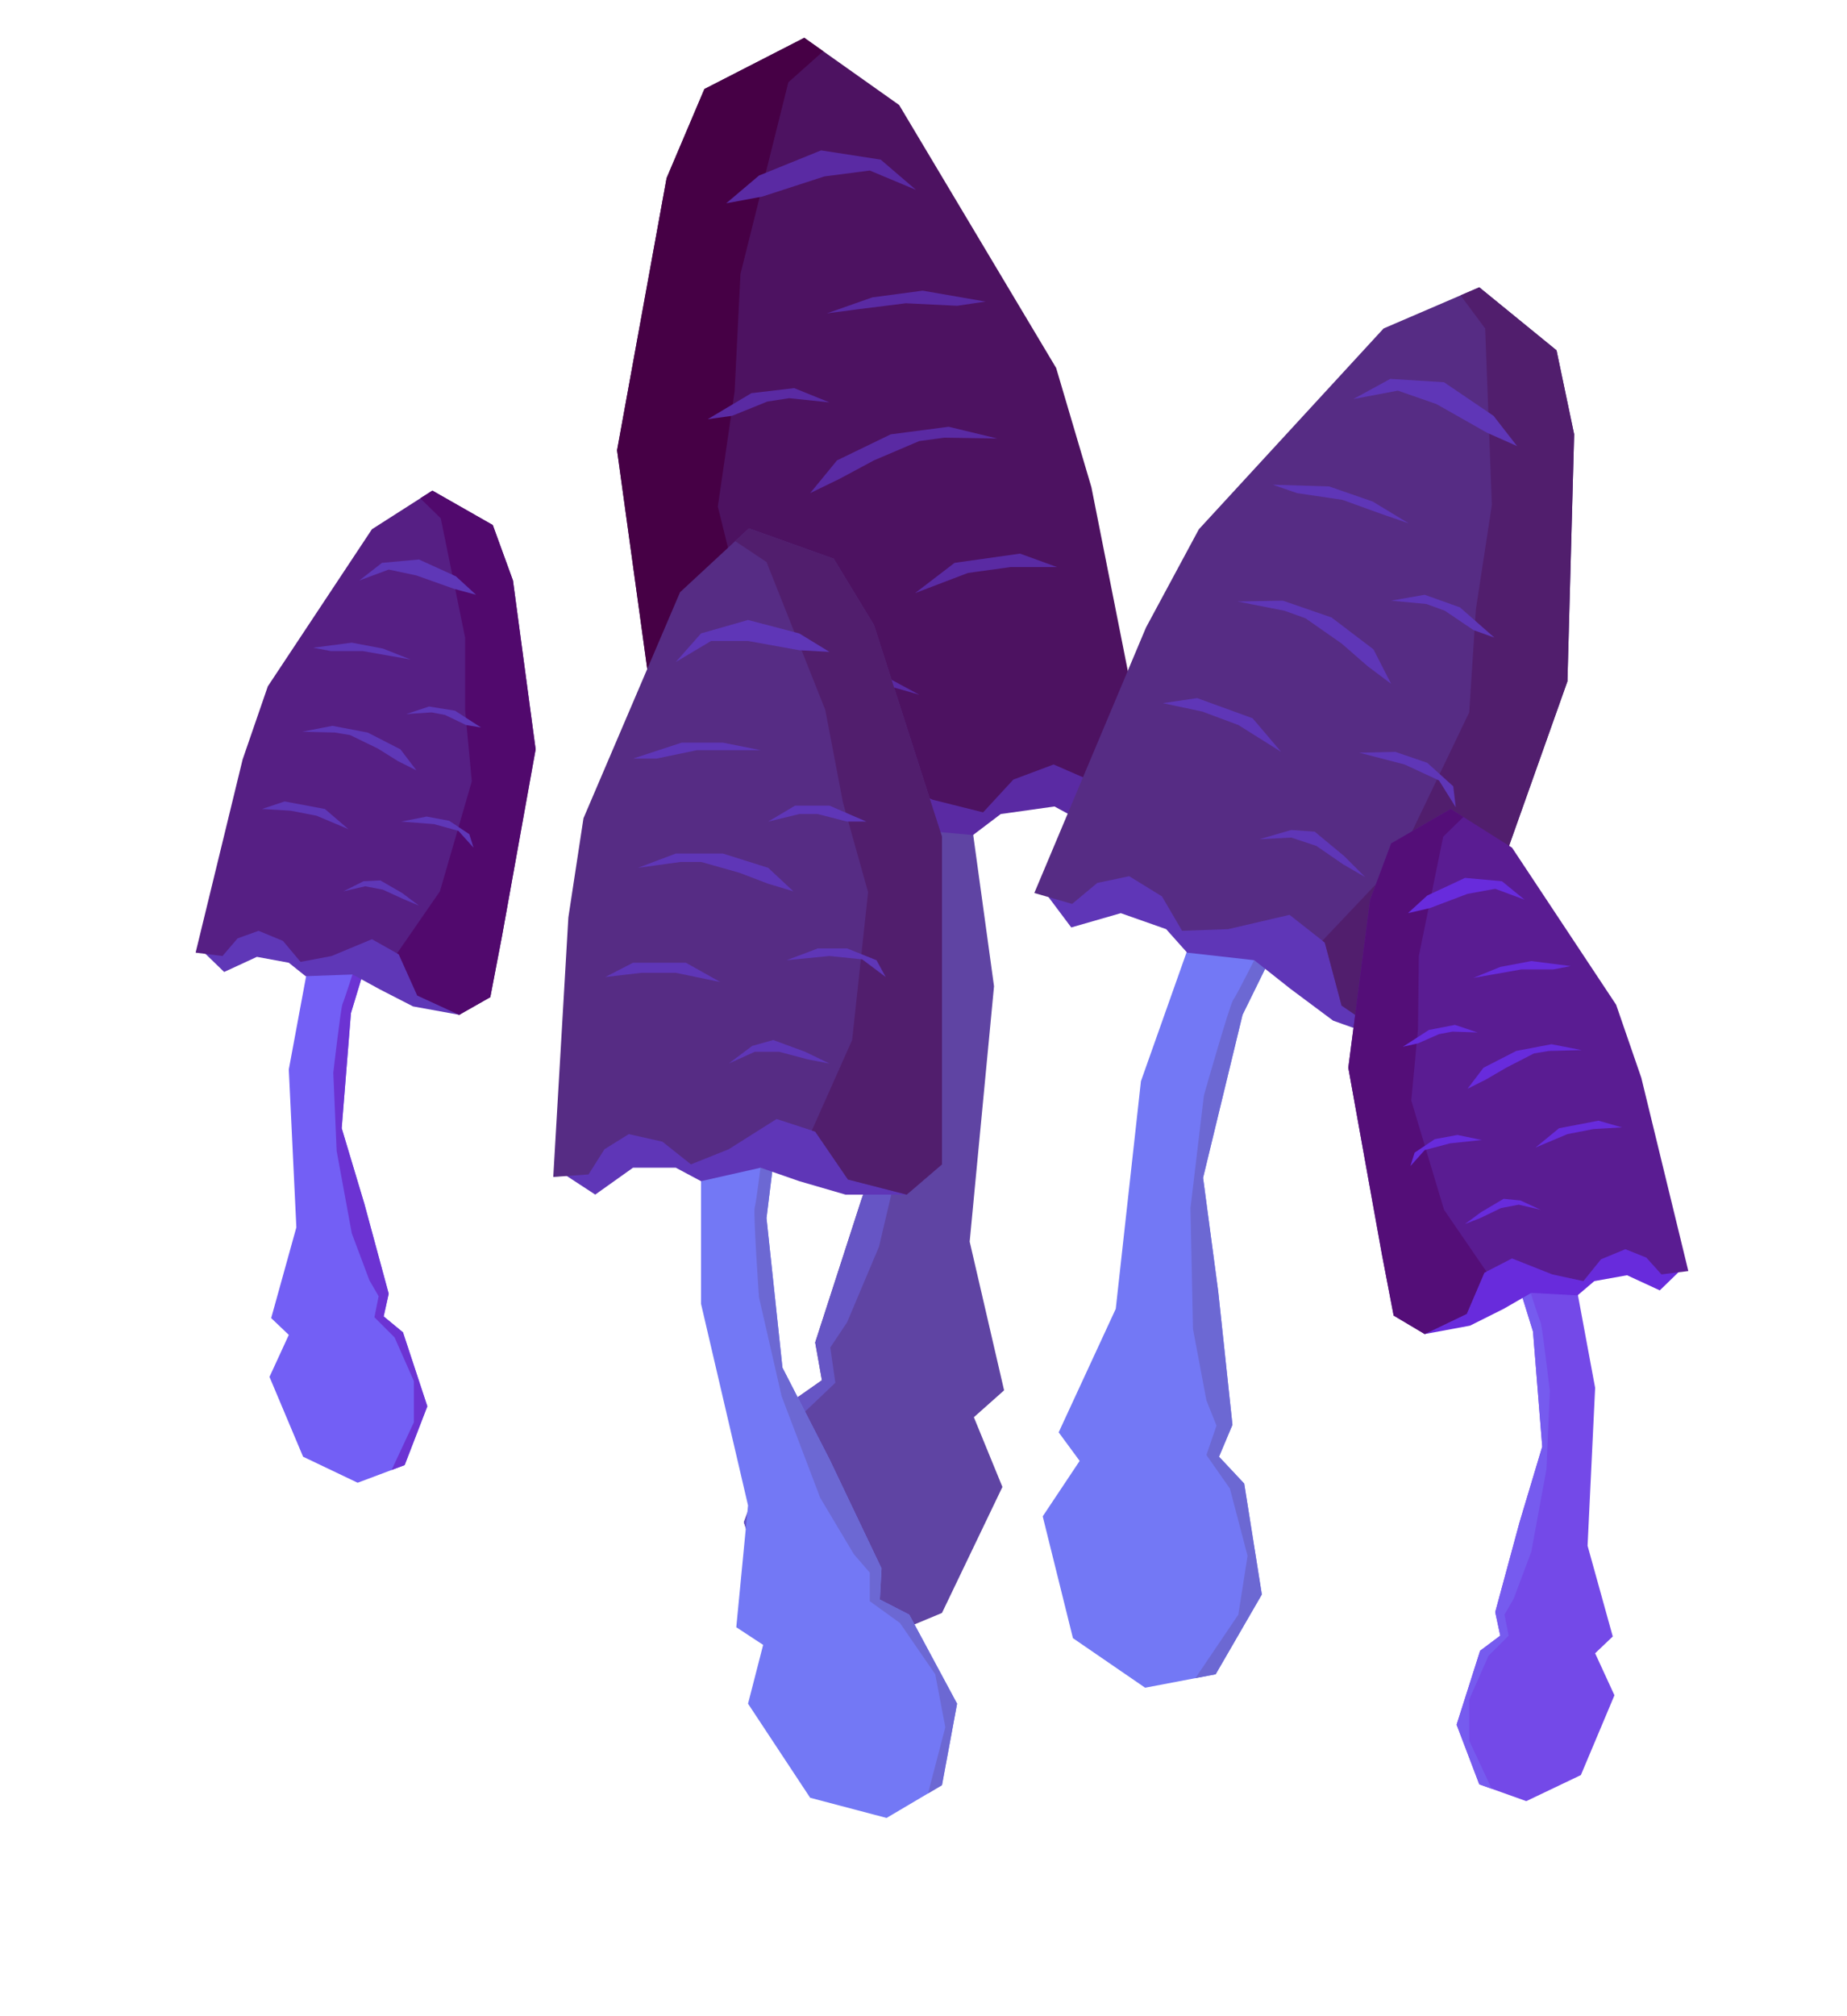 <svg id="Layer_1" xmlns="http://www.w3.org/2000/svg" xmlns:xlink="http://www.w3.org/1999/xlink" viewBox="0 0 220 240"><style>.st2{fill:#5a2aa3}.st7{fill:#5f36b7}.st16{fill:#682bdc}.st21{fill:#5f37b7}</style><defs><path id="SVGID_1_" d="M114.3 87.6l4.1 29.8-2.9 30.4 4.1 17.7-3.6 3.2 3.4 8.3-7.2 15-10.8 4.5-8.9-3.7-3.9-11.6 5.3-14.1 4-2.8-.8-4.5 5.5-17 5.1-14.4-.8-22.4-5.6-21.6z"/></defs><clipPath id="SVGID_2_"><use xlink:href="#SVGID_1_" overflow="visible"/></clipPath><path clip-path="url(#SVGID_2_)" fill="#5f44a3" d="M114.3 87.6l4.1 29.8-2.9 30.4 4.1 17.7-3.6 3.2 3.4 8.3-7.2 15-10.8 4.5-8.9-3.7-3.9-11.6 5.3-14.1 4-2.8-.8-4.5 5.5-17 5.1-14.4-.8-22.4-5.6-21.6z"/><defs><path id="SVGID_3_" d="M114.3 87.6l4.1 29.8-2.9 30.4 4.1 17.7-3.6 3.2 3.4 8.3-7.2 15-10.8 4.5-8.9-3.7-3.9-11.6 5.3-14.1 4-2.8-.8-4.5 5.5-17 5.1-14.4-.8-22.4-5.6-21.6z"/></defs><clipPath id="SVGID_4_"><use xlink:href="#SVGID_3_" overflow="visible"/></clipPath><path d="M106.3 96.4s1.9 7.2 2.2 7.9c.3.7 1.2 13.3 1.2 13.3l-1.3 15.1-3.7 15.7-3.8 9-2 3 .6 4.2-4 3.8-4.1 8.3-.4 7.9 5.2 12.7-10.2-4.4-7.8-22.2 11.2-38.6 13.2-25.9-1.6-9 5.3-.8z" clip-path="url(#SVGID_4_)" fill="#6655c5"/><path class="st2" d="M137.2 94.4l-5.5 4.9-6.1-3.3-6.4.9-3.3 2.5-9-.8-5.5 2.7-6.5 3-9 1.2-4.3-3.5 16.2-18.4 16.1 1.1z"/><defs><path id="SVGID_5_" d="M137.5 95.8L130 58l-4.2-14.2-18.7-31.3-11.3-8-11.9 6.1-4.5 10.6-5.9 32.4 5 36.2 1.6 11.9 5.8 3.8 8.3-3.4 3.9-7.8 5.3-2.6 7.7 3.5 6 1.5 3.6-3.9 4.8-1.8 3.9 1.7 2.8 3.4z"/></defs><clipPath id="SVGID_6_"><use xlink:href="#SVGID_5_" overflow="visible"/></clipPath><path clip-path="url(#SVGID_6_)" fill="#4d1261" d="M137.5 95.8L130 58l-4.2-14.2-18.7-31.3-11.3-8-11.4 4.9-5 11.8-5.9 32.4 5 36.2 1.6 11.9 5.8 3.8 8.3-3.4 3.9-7.8 5.3-2.6 7.7 3.5 6 1.5 3.6-3.9 4.8-1.8 3.9 1.7 2.8 3.4z"/><g><defs><path id="SVGID_7_" d="M137.5 95.8L130 58l-4.2-14.2-18.7-31.3-11.3-8-11.9 6.1-4.5 10.6-5.9 32.4 5 36.2 1.6 11.9 5.8 3.8 8.3-3.4 3.9-7.8 5.3-2.6 7.7 3.5 6 1.5 3.6-3.9 4.8-1.8 3.9 1.7 2.8 3.4z"/></defs><clipPath id="SVGID_8_"><use xlink:href="#SVGID_7_" overflow="visible"/></clipPath><path clip-path="url(#SVGID_8_)" fill="#460045" d="M94.4-2.4l6.8 5.7-7.3 6.5-5.7 22.8-.7 14-2 13.7 5.3 21.4 12.5 20.2-18.9 8.5L65 78.6 62.7 8.5z"/></g><path class="st2" d="M109.1 22.6l-4.2-3.6-7.1-1.1-7.4 3-3.9 3.3 4.3-.8 7.4-2.4 5.4-.7zM117.4 35.9l-7.5-1.3-6 .8-5.4 1.9 3.8-.5 5.6-.7 6.1.3zM84.3 49.9l5.2-3.1 5.1-.6 4.2 1.7-4.8-.5-2.6.4-4.2 1.7zM118.8 52.2l-5.8-1.4-6.9.9-6.4 3.1-3.2 3.9L100 57l4.1-2.2 5.4-2.3 3-.4zM98.8 68.6l-4.7-1.1-4.4.6-4.1 2.3-1 2.7 3.1-3.1 4.8-1.1zM125.9 67.5l-4.4-1.6-7.8 1.1-4.7 3.6 6.3-2.4 5.1-.7zM109.5 82.7l-3.9-2.1-3.2-.5-4.4 2.4-3.3 2.2 3.1-1.1 4-1.6 3.5-.5z"/><g><defs><path id="SVGID_9_" d="M83.5 131v24.2l5.6 24-1.4 14.5 3.2 2.1-1.8 7 7.4 11.2 9.1 2.4 6.6-3.9 1.8-9.7-5.7-10.6-3.5-1.8.2-3.7-6.2-13-5.6-10.9-1.9-17.8 2.2-17.9z"/></defs><clipPath id="SVGID_10_"><use xlink:href="#SVGID_9_" overflow="visible"/></clipPath><path clip-path="url(#SVGID_10_)" fill="#7378f5" d="M83.5 131v24.2l5.6 24-1.4 14.5 3.2 2.1-1.8 7 7.4 11.2 9.1 2.4 6.6-3.9 1.8-9.7-5.7-10.6-3.5-1.8.2-3.7-6.2-13-5.6-10.9-1.9-17.8 2.2-17.9z"/><defs><path id="SVGID_11_" d="M83.5 131v24.2l5.6 24-1.4 14.5 3.2 2.1-1.8 7 7.4 11.2 9.1 2.4 6.6-3.9 1.8-9.7-5.7-10.6-3.5-1.8.2-3.7-6.2-13-5.6-10.9-1.9-17.8 2.2-17.9z"/></defs><clipPath id="SVGID_12_"><use xlink:href="#SVGID_11_" overflow="visible"/></clipPath><path d="M90.8 137.2s-.7 5.9-.9 6.5c-.2.6.5 10.7.5 10.7l2.7 11.8 4.6 12.1 4 6.7 1.9 2.2v3.4l3.6 2.6 4.2 6.1 1.2 6.3-2.8 10.7 7.7-4.6 3.8-18.5-13.1-29.5-13.3-19.2.3-7.3h-4.4z" clip-path="url(#SVGID_12_)" fill="#6c68d3"/><path class="st7" d="M66 139l4.9 3.2 4.5-3.2h5.1l3 1.6 7.1-1.6 4.6 1.6 5.5 1.6h7.3l3-3.2-14.8-12.9-12.7 2.6z"/><defs><path id="SVGID_13_" d="M65.9 140.1l1.8-30.9 1.8-11.8L81 70.5l8.2-7.6 10.1 3.6 4.8 7.9 8.1 25.2v39l-4.2 3.6-7-1.8-3.9-5.7-4.6-1.5-5.7 3.6-4.5 1.8-3.4-2.7-4-.9-2.9 1.8-1.9 3z"/></defs><clipPath id="SVGID_14_"><use xlink:href="#SVGID_13_" overflow="visible"/></clipPath><path clip-path="url(#SVGID_14_)" fill="#562c84" d="M65.9 140.1l1.8-30.9 1.8-11.8L81 70.5l8.2-7.6 9.6 2.7 5.3 8.8 8.1 25.2v39l-4.2 3.6-7-1.8-3.9-5.7-4.6-1.5-5.7 3.6-4.5 1.8-3.4-2.7-4-.9-2.9 1.8-1.9 3z"/><g><defs><path id="SVGID_15_" d="M65.9 140.1l1.8-30.9 1.8-11.8L81 70.5l8.2-7.6 10.1 3.6 4.8 7.9 8.1 25.2v39l-4.2 3.6-7-1.8-3.9-5.7-4.6-1.5-5.7 3.6-4.5 1.8-3.4-2.7-4-.9-2.9 1.8-1.9 3z"/></defs><clipPath id="SVGID_16_"><use xlink:href="#SVGID_15_" overflow="visible"/></clipPath><path clip-path="url(#SVGID_16_)" fill="#511e6d" d="M89.5 57.2l-4.8 5.3 6.6 4.4 7 17.6 2.1 11 3 10.7-1.9 17.6-7.8 17.5 16 4.7 12.1-27.5-5.8-56z"/></g><path class="st7" d="M80.5 78.8l3-3.4 5.6-1.6 6.1 1.6 3.6 2.2-3.6-.2-6.1-1.1h-4.4zM75.4 90.3l5.8-1.9h4.9l4.5.9H83l-4.8 1zM103.2 97.8l-4.4-1.9h-4.1l-3.2 1.9 3.7-.9h2.2l3.5.9zM76 103.3l4.5-1.7h5.6l5.4 1.7 3 2.8-3-.9-3.4-1.3-4.6-1.3h-2.4zM93.7 114.3l3.7-1.4h3.5l3.5 1.4 1.1 2-2.8-2.1-3.9-.4zM72.1 116.3l3.3-1.7h6.3l4.1 2.3-5.3-1.1h-4.1zM86.8 126.6l2.8-2.1 2.5-.7 3.8 1.4 2.9 1.4-2.6-.5-3.4-.9h-2.9z"/></g><g><defs><path id="SVGID_17_" d="M144.9 103.3l-9 25.4-3 27.1-6.8 14.7 2.5 3.4-4.4 6.6 3.6 14.5 8.6 5.9 8.4-1.6 5.5-9.5-2.1-13.2-3-3.2 1.6-3.8-1.7-15.9-1.8-13.5 4.7-19.4 8.8-17.9z"/></defs><clipPath id="SVGID_18_"><use xlink:href="#SVGID_17_" overflow="visible"/></clipPath><path clip-path="url(#SVGID_18_)" fill="#7378f5" d="M144.9 103.3l-9 25.4-3 27.1-6.8 14.7 2.5 3.4-4.4 6.6 3.6 14.5 8.6 5.9 8.4-1.6 5.5-9.5-2.1-13.2-3-3.2 1.6-3.8-1.7-15.9-1.8-13.5 4.7-19.4 8.8-17.9z"/><defs><path id="SVGID_19_" d="M144.9 103.3l-9 25.4-3 27.1-6.8 14.7 2.5 3.4-4.4 6.6 3.6 14.5 8.6 5.9 8.4-1.6 5.5-9.5-2.1-13.2-3-3.2 1.6-3.8-1.7-15.9-1.8-13.5 4.7-19.4 8.8-17.9z"/></defs><clipPath id="SVGID_20_"><use xlink:href="#SVGID_19_" overflow="visible"/></clipPath><path d="M150.3 112.5s-3 6-3.4 6.5-3.5 11.4-3.5 11.4l-1.6 13.4.3 14.4 1.6 8.5 1.2 3-1.2 3.5 2.8 4 2.1 8-1.1 7-6.9 10.2 9.8-1.9 10.8-18-2.7-35.8-6.8-25.1 3-7.6-4.4-1.5z" clip-path="url(#SVGID_20_)" fill="#6c68d3"/><path class="st7" d="M123.7 105.2l3.9 5.2 5.9-1.7 5.4 1.9 2.5 2.8 8 .9 4.3 3.4 5.1 3.8 7.6 2.7 4.4-2.3-10.8-19-14.2-2z"/><defs><path id="SVGID_21_" d="M123.2 106.3l13.3-31.6 6.3-11.7 22-23.9 11.4-4.9 9.2 7.5 2.1 10-.8 29.4-10.9 30.7-3.6 10.1-5.8 2.3-6.6-4.5-2-7.5-4.2-3.3-7.3 1.7-5.5.2-2.4-4.1-3.9-2.4-3.8.8-3 2.5z"/></defs><clipPath id="SVGID_22_"><use xlink:href="#SVGID_21_" overflow="visible"/></clipPath><path clip-path="url(#SVGID_22_)" fill="#562c84" d="M123.2 106.3l13.3-31.6 6.3-11.7 22-23.9 11.4-4.9 9 6.3 2.3 11.2-.8 29.4-10.9 30.7-3.6 10.1-5.8 2.3-6.6-4.5-2-7.5-4.2-3.3-7.3 1.7-5.5.2-2.4-4.1-3.9-2.4-3.8.8-3 2.5z"/><g><defs><path id="SVGID_23_" d="M123.2 106.3l13.3-31.6 6.3-11.7 22-23.9 11.4-4.9 9.2 7.5 2.1 10-.8 29.4-10.9 30.7-3.6 10.1-5.8 2.3-6.6-4.5-2-7.5-4.2-3.3-7.3 1.7-5.5.2-2.4-4.1-3.9-2.4-3.8.8-3 2.5z"/></defs><clipPath id="SVGID_24_"><use xlink:href="#SVGID_23_" overflow="visible"/></clipPath><path clip-path="url(#SVGID_24_)" fill="#511e6d" d="M178.6 28.3l-6.9 3.8 5.2 7 .8 21-1.9 12.4-.8 12.3-8.5 17.7-14.6 15.4 15 10.9 22.7-24.3 14.7-60.8z"/></g><path class="st7" d="M161.2 47.5l4.4-2.4 6.4.4 5.9 4 2.8 3.6-3.6-1.6-6-3.4-4.6-1.6zM151.6 57.7l6.7.2 5.2 1.8 4.3 2.6-3.2-1.1-4.7-1.7-5.4-.8zM178 75.9l-4.1-3.6-4.2-1.5-4 .7 4.2.4 2.2.8 3.4 2.3zM147.4 71.6l5.4-.1 5.8 2 5 3.8 2.1 4.1-2.8-2.1-3.1-2.7-4.3-3-2.5-.9zM161.9 89.6l4.3-.1 3.8 1.3 3.1 2.8.3 2.5-2-3.2-4.1-1.9zM138.5 83.7l4.1-.6 6.6 2.4 3.4 4-5.1-3.2-4.3-1.6zM150 99.9l3.8-1.1 2.8.2 3.5 2.9 2.5 2.5-2.6-1.5-3.2-2.2-3-1z"/></g><g><defs><path id="SVGID_25_" d="M186.6 146.9l3.4 18.3-.9 18.8 3 10.8-2.1 2 2.3 5-4 9.5-6.5 3.1-5.6-2-2.7-7.1 2.8-8.8 2.4-1.8-.6-2.8 2.9-10.7 2.7-9-1.1-13.7-4.1-13.2z"/></defs><clipPath id="SVGID_26_"><use xlink:href="#SVGID_25_" overflow="visible"/></clipPath><path clip-path="url(#SVGID_26_)" fill="#7449e8" d="M186.6 146.9l3.4 18.3-.9 18.8 3 10.8-2.1 2 2.3 5-4 9.5-6.5 3.1-5.6-2-2.7-7.1 2.8-8.8 2.4-1.8-.6-2.8 2.9-10.7 2.7-9-1.1-13.7-4.1-13.2z"/><defs><path id="SVGID_27_" d="M186.6 146.9l3.4 18.3-.9 18.8 3 10.8-2.1 2 2.3 5-4 9.5-6.5 3.1-5.6-2-2.7-7.1 2.8-8.8 2.4-1.8-.6-2.8 2.9-10.7 2.7-9-1.1-13.7-4.1-13.2z"/></defs><clipPath id="SVGID_28_"><use xlink:href="#SVGID_27_" overflow="visible"/></clipPath><path d="M181.9 152.6s1.4 4.4 1.6 4.8 1.1 8.2 1.1 8.2l-.4 9.3-1.8 9.8-2.1 5.6-1.1 1.9.5 2.5-2.4 2.4-2.3 5.2v4.9l3.6 7.7-6.5-2.4-5.4-13.5 5.8-24.1 7.4-16.3-1.2-5.5 3.2-.5z" clip-path="url(#SVGID_28_)" fill="#765bef"/><path class="st16" d="M200.9 150.5l-3.2 3.1-3.9-1.8-3.9.7-2 1.7-5.5-.3-3.3 1.9-4 2-5.4 1-2.8-2.1 9.4-11.7 10 .2z"/><defs><path id="SVGID_29_" d="M201.1 151.3l-5.6-23-3-8.7-12.4-18.7-7.3-4.6-7.1 4.1-2.5 6.7-2.6 20 4 22.2 1.4 7.3 3.7 2.2 5-2.4 2.1-4.9 3.3-1.7 4.8 1.9 3.7.8 2.1-2.6 2.9-1.2 2.5 1 1.8 2z"/></defs><clipPath id="SVGID_30_"><use xlink:href="#SVGID_29_" overflow="visible"/></clipPath><path clip-path="url(#SVGID_30_)" fill="#5a1c92" d="M201.1 151.3l-5.6-23-3-8.7-12.4-18.7-7.3-4.6-6.8 3.3-2.8 7.5-2.6 20 4 22.2 1.4 7.3 3.7 2.2 5-2.4 2.1-4.9 3.3-1.7 4.8 1.9 3.7.8 2.1-2.6 2.9-1.2 2.5 1 1.8 2z"/><g><defs><path id="SVGID_31_" d="M201.1 151.3l-5.6-23-3-8.7-12.4-18.7-7.3-4.6-7.1 4.1-2.5 6.7-2.6 20 4 22.2 1.4 7.3 3.7 2.2 5-2.4 2.1-4.9 3.3-1.7 4.8 1.9 3.7.8 2.1-2.6 2.9-1.2 2.5 1 1.8 2z"/></defs><clipPath id="SVGID_32_"><use xlink:href="#SVGID_31_" overflow="visible"/></clipPath><path clip-path="url(#SVGID_32_)" fill="#540e78" d="M171.8 92.1l4.4 3.3-4.3 4.2-2.9 14.2-.1 8.7-.8 8.5 3.9 13 8.3 12.1-11.4 5.8-12.9-19.1-3.4-43.1z"/></g><path class="st16" d="M181.6 107.1l-2.7-2.2-4.4-.4-4.5 2.1-2.3 2.1 2.6-.6 4.5-1.7 3.3-.6zM187.1 115l-4.7-.6-3.7.7-3.2 1.3 2.3-.4 3.4-.6h3.8zM167.1 124.6l3.1-2 3.1-.6 2.7.9-3-.1-1.6.3-2.5 1.1zM188.4 125l-3.6-.7-4.2.8-3.9 2-1.9 2.5 2.2-1.1 2.4-1.4 3.3-1.7 1.8-.3zM176.5 135.7l-2.9-.6-2.7.5-2.4 1.6-.5 1.6 1.7-1.9 3-.8zM193.2 134.2l-2.8-.8-4.7.9-2.8 2.3 3.8-1.6 3.1-.6zM183.5 144l-2.4-1.1-2-.2-2.7 1.6-1.9 1.4 1.8-.7 2.5-1.2 2.1-.4z"/></g><g><defs><path id="SVGID_33_" d="M37.8 109l-3.4 18.3.9 18.8-3 10.8 2.1 2-2.3 5 4 9.5 6.5 3.1 5.6-2.1 2.7-7-2.9-8.8-2.3-1.9.6-2.7-2.9-10.7-2.7-9 1.1-13.7 4-13.2z"/></defs><clipPath id="SVGID_34_"><use xlink:href="#SVGID_33_" overflow="visible"/></clipPath><path clip-path="url(#SVGID_34_)" fill="#735ff5" d="M37.8 109l-3.4 18.3.9 18.8-3 10.8 2.1 2-2.3 5 4 9.5 6.5 3.1 5.6-2.1 2.7-7-2.9-8.8-2.3-1.9.6-2.7-2.9-10.7-2.7-9 1.1-13.7 4-13.2z"/><defs><path id="SVGID_35_" d="M37.8 109l-3.4 18.3.9 18.8-3 10.8 2.1 2-2.3 5 4 9.5 6.5 3.1 5.6-2.1 2.7-7-2.9-8.8-2.3-1.9.6-2.7-2.9-10.7-2.7-9 1.1-13.7 4-13.2z"/></defs><clipPath id="SVGID_36_"><use xlink:href="#SVGID_35_" overflow="visible"/></clipPath><path d="M42.4 114.7s-1.4 4.4-1.6 4.8c-.2.4-1.1 8.2-1.1 8.2l.4 9.3 1.8 9.8 2.1 5.6 1.1 1.9-.5 2.5 2.4 2.4 2.3 5.2v4.9l-3.6 7.7 6.5-2.4 5.4-13.5-5.8-24.1-7.4-16.3 1.2-5.5-3.2-.5z" clip-path="url(#SVGID_36_)" fill="#6c33d3"/><path class="st21" d="M23.5 112.6l3.2 3.1 3.9-1.8 3.8.7 2 1.6 5.6-.2 3.3 1.8 3.9 2 5.5 1 2.8-2L48 107l-9.9.2z"/><defs><path id="SVGID_37_" d="M23.3 113.4l5.6-23 3-8.7L44.3 63l7.2-4.6 7.2 4.1 2.4 6.6 2.7 20.1-4 22.2-1.4 7.3-3.7 2.1-5-2.3-2.2-4.9-3.2-1.8-4.8 2-3.7.7-2.1-2.5-2.9-1.2-2.5.9-1.8 2.1z"/></defs><clipPath id="SVGID_38_"><use xlink:href="#SVGID_37_" overflow="visible"/></clipPath><path clip-path="url(#SVGID_38_)" fill="#561f84" d="M23.3 113.4l5.6-23 3-8.7L44.3 63l7.2-4.6 6.9 3.3 2.7 7.4 2.7 20.1-4 22.2-1.4 7.3-3.7 2.1-5-2.3-2.2-4.9-3.2-1.8-4.8 2-3.7.7-2.1-2.5-2.9-1.2-2.5.9-1.8 2.1z"/><g><defs><path id="SVGID_39_" d="M23.3 113.4l5.6-23 3-8.7L44.3 63l7.2-4.6 7.2 4.1 2.4 6.6 2.7 20.1-4 22.2-1.4 7.3-3.7 2.1-5-2.3-2.2-4.9-3.2-1.8-4.8 2-3.7.7-2.1-2.5-2.9-1.2-2.5.9-1.8 2.1z"/></defs><clipPath id="SVGID_40_"><use xlink:href="#SVGID_39_" overflow="visible"/></clipPath><path clip-path="url(#SVGID_40_)" fill="#51096d" d="M52.6 54.1l-4.4 3.4 4.3 4.2 2.9 14.2v8.6l.8 8.5-3.8 13.1-8.3 12 11.4 5.8 12.9-19 3.4-43.1z"/></g><path class="st21" d="M42.8 69.1l2.7-2.1 4.4-.4 4.4 2 2.4 2.2-2.6-.7-4.5-1.6-3.3-.7zM37.3 77.1l4.6-.6 3.7.7 3.3 1.3-2.3-.4-3.4-.6h-3.8zM57.3 86.6l-3.1-2-3.1-.5-2.7.9 3-.2 1.6.3 2.5 1.2zM36 87.1l3.6-.7 4.2.8 3.9 2 1.9 2.5-2.2-1.1-2.4-1.5-3.3-1.6-1.8-.3zM47.8 97.8l3-.6 2.7.5 2.4 1.6.5 1.6-1.8-2-2.9-.8zM31.2 96.3l2.7-.9 4.8.9 2.8 2.4-3.8-1.6-3.1-.6zM40.9 106.1l2.4-1.2 2-.1 2.6 1.5 2 1.5-1.9-.8-2.4-1.1-2.1-.4z"/></g></svg>